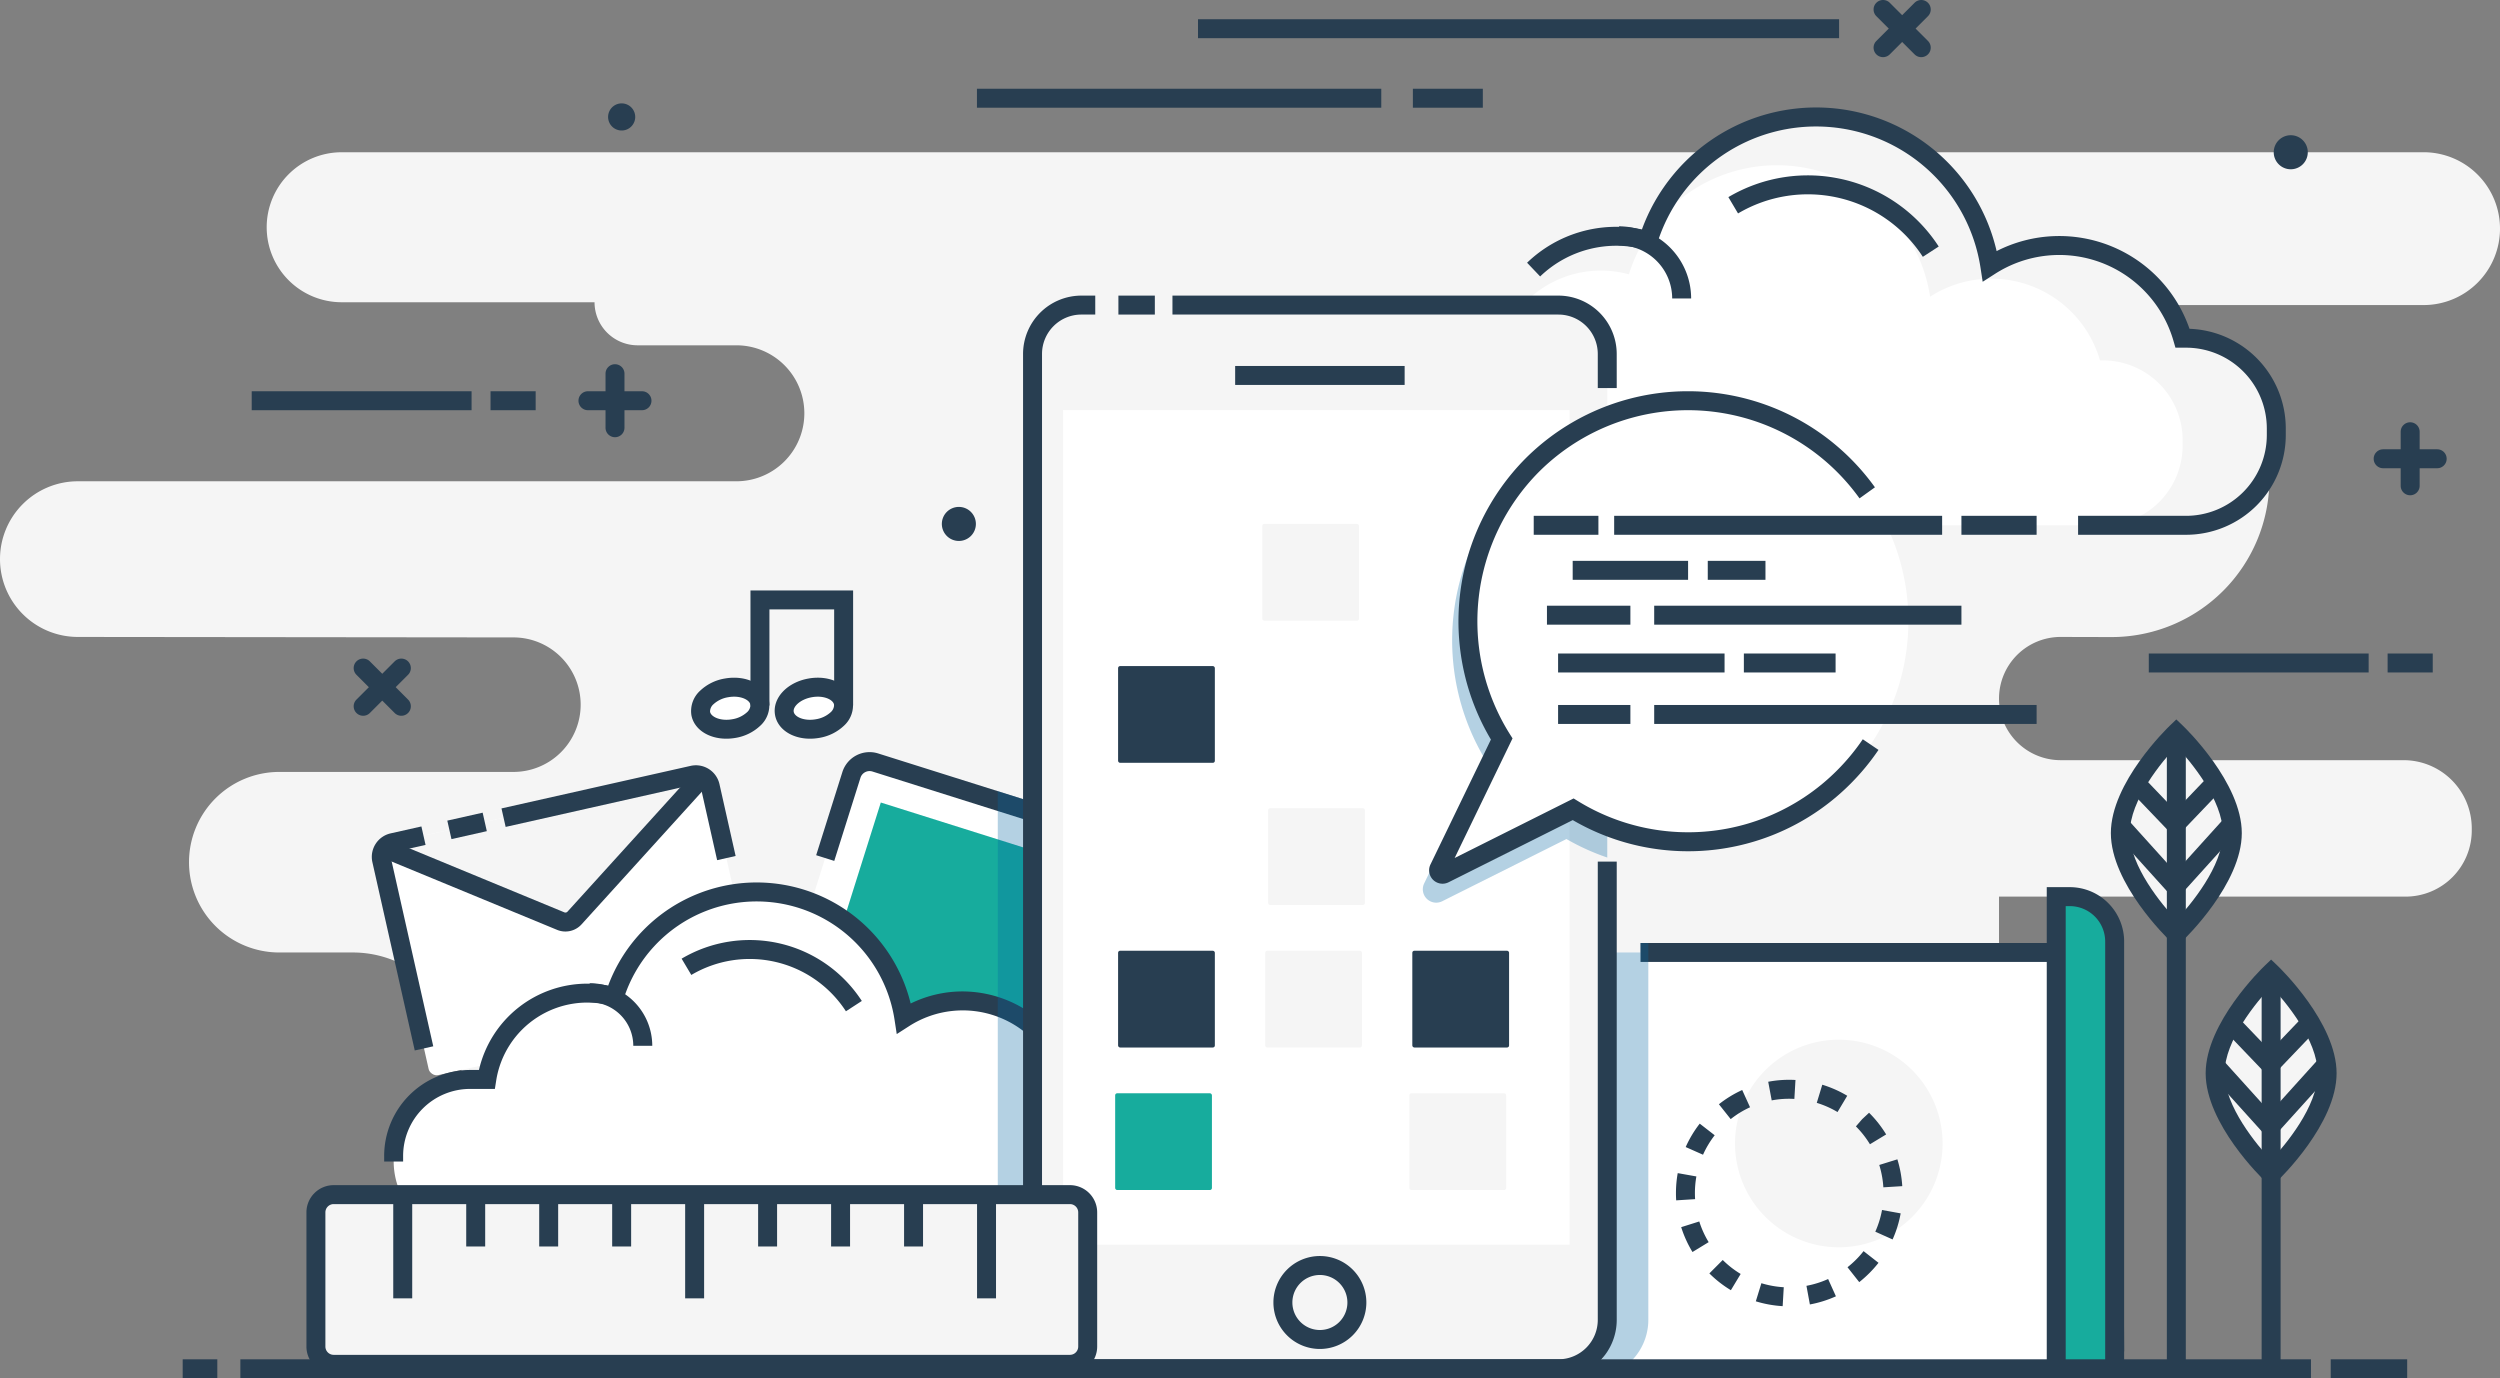 <svg id="Group_1169" data-name="Group 1169" xmlns="http://www.w3.org/2000/svg" width="488" height="269.037" viewBox="0 0 488 269.037">
  <rect x="0" y="0" width="488" height="269.037" fill="#808080" stroke="none"/>
  <g id="Apps_DEvelopment" data-name="Apps DEvelopment">
    <g id="Group_668" data-name="Group 668">
      <g id="Group_544" data-name="Group 544" transform="translate(0 29.72)">
        <path id="Path_125" data-name="Path 125" d="M853.238,325.239h-179.7a14.639,14.639,0,0,0-14.64,14.638h0a14.641,14.641,0,0,0,14.64,14.64h49.357a8.406,8.406,0,0,0,8.406,8.406h19.276a13.27,13.27,0,0,1,13.271,13.271h0a13.27,13.27,0,0,1-13.271,13.271H622.033a15.192,15.192,0,0,0-15.193,15.191h0a15.192,15.192,0,0,0,15.166,15.193l85.067.094a13.127,13.127,0,0,1,13.113,13.126h0A13.129,13.129,0,0,1,707.058,446.2h-45.7a17.623,17.623,0,0,0-17.623,17.623h0a17.623,17.623,0,0,0,17.623,17.621h14.364a21.191,21.191,0,0,1,21.191,21.191v60.074H997.047V470.538l79.365,0a12.917,12.917,0,0,0,12.916-12.918v-.333a13.318,13.318,0,0,0-13.3-13.382h-66.96a12.021,12.021,0,0,1-12.02-12.028h0a12.033,12.033,0,0,1,12.062-12.028l9.824.025a30.808,30.808,0,0,0,30.89-30.811v-5.04H965.938a14.477,14.477,0,0,1-14.478-14.478h0a14.477,14.477,0,0,1,14.478-14.478h113.988a14.915,14.915,0,0,0,14.914-14.917h0a14.914,14.914,0,0,0-14.914-14.914Z" transform="translate(-606.84 -325.239)" fill="#f5f5f5"/>
      </g>
      <g id="Group_566" data-name="Group 566" transform="translate(72.574 115.26)">
        <g id="Group_548" data-name="Group 548" transform="translate(76.454 31.55)">
          <g id="Group_545" data-name="Group 545" transform="translate(0 0.912)">
            <rect id="Rectangle_9827" data-name="Rectangle 9827" width="60.816" height="60.816" rx="1.064" transform="translate(18.283 0) rotate(17.495)" fill="#fff"/>
          </g>
          <g id="Group_546" data-name="Group 546" transform="translate(10.042 9.841)">
            <rect id="Rectangle_9828" data-name="Rectangle 9828" width="45.44" height="42.787" transform="translate(12.863 0) rotate(17.495)" fill="#17ac9d"/>
          </g>
          <g id="Group_547" data-name="Group 547" transform="translate(10.285)">
            <path id="Path_126" data-name="Path 126" d="M727.159,430.58l-3.531-1.113,10.9-34.588a1.869,1.869,0,0,0-1.219-2.341L682.4,376.488a1.866,1.866,0,0,0-2.339,1.221l-5.115,16.227-3.531-1.113,5.115-16.227a5.568,5.568,0,0,1,6.982-3.637l50.918,16.049a5.575,5.575,0,0,1,3.634,6.982Z" transform="translate(-671.412 -372.697)" fill="#283e51"/>
          </g>
        </g>
        <g id="Group_555" data-name="Group 555" transform="translate(0 34.122)">
          <g id="Group_549" data-name="Group 549" transform="translate(1.295 1.296)">
            <rect id="Rectangle_9829" data-name="Rectangle 9829" width="65.739" height="46.23" rx="1.556" transform="translate(0 14.428) rotate(-12.678)" fill="#fff"/>
          </g>
          <g id="Group_550" data-name="Group 550" transform="translate(1.296 1.295)">
            <path id="Path_127" data-name="Path 127" d="M700.916,374.265l-25.869,28.523a2.381,2.381,0,0,1-2.675.6l-35.592-14.7Z" transform="translate(-636.781 -374.265)" fill="#f5f5f5"/>
          </g>
          <g id="Group_551" data-name="Group 551" transform="translate(1.269 0.96)">
            <path id="Path_128" data-name="Path 128" d="M673.292,405.618a4.22,4.22,0,0,1-1.609-.318L636.77,390.886l1.414-3.422,34.911,14.416a.546.546,0,0,0,.6-.133l25.047-27.618,2.741,2.484-25.045,27.618A4.244,4.244,0,0,1,673.292,405.618Z" transform="translate(-636.77 -374.129)" fill="#283e51"/>
          </g>
          <g id="Group_552" data-name="Group 552" transform="translate(0 11.941)">
            <path id="Path_129" data-name="Path 129" d="M644.64,422.306l-8.27-36.754a4.71,4.71,0,0,1,3.558-5.62l6.01-1.352.812,3.61-6.01,1.352a1,1,0,0,0-.757,1.2l8.27,36.754Z" transform="translate(-636.255 -378.58)" fill="#283e51"/>
          </g>
          <g id="Group_553" data-name="Group 553" transform="translate(25.317)">
            <path id="Path_130" data-name="Path 130" d="M688.61,392.261l-3.158-14.036a1.019,1.019,0,0,0-1.2-.76l-36.924,8.307-.812-3.61,36.927-8.307a4.712,4.712,0,0,1,5.62,3.555l3.156,14.036Z" transform="translate(-646.517 -373.74)" fill="#283e51"/>
          </g>
          <g id="Group_554" data-name="Group 554" transform="translate(14.739 9.252)">
            <rect id="Rectangle_9830" data-name="Rectangle 9830" width="7.073" height="3.699" transform="translate(0 1.552) rotate(-12.678)" fill="#283e51"/>
          </g>
        </g>
        <g id="Group_556" data-name="Group 556" transform="translate(4.272 58.851)">
          <path id="Path_131" data-name="Path 131" d="M770.047,420.364h-.585a21.224,21.224,0,0,0-31.874-11.959,29.081,29.081,0,0,0-56.514-4.184,19.892,19.892,0,0,0-24.909,16.143h-3.254a14.966,14.966,0,0,0-14.924,14.922v1.1a14.966,14.966,0,0,0,14.924,14.922H770.047a14.965,14.965,0,0,0,14.922-14.922v-1.1A14.965,14.965,0,0,0,770.047,420.364Z" transform="translate(-637.987 -383.763)" fill="#fff"/>
        </g>
        <g id="Group_557" data-name="Group 557" transform="translate(2.421 57)">
          <path id="Path_132" data-name="Path 132" d="M787.917,437.487h-3.7v-1.1a13.086,13.086,0,0,0-13.069-13.074h-1.976l-.385-1.335a19.376,19.376,0,0,0-29.1-10.913l-2.4,1.54-.432-2.815a27.231,27.231,0,0,0-52.919-3.918l-.526,1.7-1.722-.464a18.007,18.007,0,0,0-22.6,14.643l-.247,1.559h-4.836a13.088,13.088,0,0,0-13.074,13.074v1.1h-3.7v-1.1a16.794,16.794,0,0,1,16.775-16.775h1.729a21.707,21.707,0,0,1,21.243-16.846,21.329,21.329,0,0,1,3.98.382,30.933,30.933,0,0,1,59.045,3.494,22.977,22.977,0,0,1,10.145-2.359,23.227,23.227,0,0,1,21.758,15.346,16.8,16.8,0,0,1,16,16.757Z" transform="translate(-637.237 -383.013)" fill="#283e51"/>
        </g>
        <g id="Group_558" data-name="Group 558" transform="translate(60.48 68.233)">
          <path id="Path_133" data-name="Path 133" d="M692.84,401.476a22.385,22.385,0,0,0-30.181-7.091l-1.89-3.18a26.08,26.08,0,0,1,35.173,8.255Z" transform="translate(-660.769 -387.566)" fill="#283e51"/>
        </g>
        <g id="Group_559" data-name="Group 559" transform="translate(42.541 76.666)">
          <path id="Path_134" data-name="Path 134" d="M665.706,403.192H662a8.517,8.517,0,0,0-8.507-8.507v-3.7A12.223,12.223,0,0,1,665.706,403.192Z" transform="translate(-653.498 -390.984)" fill="#283e51"/>
        </g>
        <g id="Group_565" data-name="Group 565" transform="translate(62.311)">
          <g id="Group_560" data-name="Group 560" transform="translate(1.848 18.879)">
            <path id="Path_135" data-name="Path 135" d="M673.828,370.666c.38,2.2-1.892,4.426-5.075,4.974s-6.069-.785-6.452-2.98,1.892-4.424,5.075-4.974S673.446,368.47,673.828,370.666Z" transform="translate(-662.26 -367.562)" fill="#fff"/>
          </g>
          <g id="Group_561" data-name="Group 561" transform="translate(0 17.027)">
            <path id="Path_136" data-name="Path 136" d="M668.407,378.717c-3.491,0-6.343-1.848-6.827-4.638a5.377,5.377,0,0,1,1.727-4.742,9.178,9.178,0,0,1,4.855-2.373c4.256-.73,8.023,1.239,8.586,4.488h0a5.378,5.378,0,0,1-1.727,4.742,9.2,9.2,0,0,1-4.856,2.373A10.305,10.305,0,0,1,668.407,378.717Zm1.5-8.2a6.517,6.517,0,0,0-1.11.1,5.548,5.548,0,0,0-2.892,1.367,1.906,1.906,0,0,0-.676,1.471c.178,1.016,2.06,1.87,4.313,1.47a5.544,5.544,0,0,0,2.892-1.364,1.905,1.905,0,0,0,.676-1.47h0C672.956,371.239,671.636,370.514,669.9,370.514Z" transform="translate(-661.511 -366.811)" fill="#283e51"/>
          </g>
          <g id="Group_562" data-name="Group 562" transform="translate(18.184 18.879)">
            <path id="Path_137" data-name="Path 137" d="M680.449,370.666c.38,2.2-1.892,4.426-5.078,4.974s-6.069-.785-6.449-2.98,1.892-4.424,5.077-4.974S680.069,368.47,680.449,370.666Z" transform="translate(-668.881 -367.562)" fill="#fff"/>
          </g>
          <g id="Group_563" data-name="Group 563" transform="translate(16.332 17.026)">
            <path id="Path_138" data-name="Path 138" d="M675.027,378.718c-3.491,0-6.343-1.848-6.827-4.638-.56-3.259,2.332-6.38,6.585-7.115s8.026,1.239,8.588,4.488a5.386,5.386,0,0,1-1.73,4.742,9.2,9.2,0,0,1-4.855,2.373A10.332,10.332,0,0,1,675.027,378.718Zm1.5-8.2a6.526,6.526,0,0,0-1.113.1c-2.255.39-3.743,1.821-3.568,2.84s2.053,1.868,4.313,1.468a5.572,5.572,0,0,0,2.894-1.364,1.912,1.912,0,0,0,.674-1.47h0C679.579,371.24,678.259,370.515,676.527,370.515Z" transform="translate(-668.131 -366.811)" fill="#283e51"/>
          </g>
          <g id="Group_564" data-name="Group 564" transform="translate(11.606)">
            <path id="Path_139" data-name="Path 139" d="M686.252,382.372h-3.7V363.611H669.916v18.762h-3.7V359.91h20.036Z" transform="translate(-666.215 -359.91)" fill="#283e51"/>
          </g>
        </g>
      </g>
      <g id="Group_573" data-name="Group 573" transform="translate(299.142 173.171)">
        <g id="Group_567" data-name="Group 567" transform="translate(0 12.751)">
          <path id="Path_140" data-name="Path 140" d="M841.727,469.734l-.4-71.409c0-5.4-4.92-9.775-10.989-9.775H728.087l.4,81.265Z" transform="translate(-728.087 -388.55)" fill="#fff"/>
        </g>
        <g id="Group_568" data-name="Group 568" transform="translate(21.087 10.903)">
          <path id="Path_141" data-name="Path 141" d="M827.336,467.532l-.4-66.881A9.151,9.151,0,0,0,817.8,391.5H736.634v-3.7H817.8a12.853,12.853,0,0,1,12.839,12.837l.4,66.869Z" transform="translate(-736.634 -387.801)" fill="#283e51"/>
        </g>
        <g id="Group_569" data-name="Group 569" transform="translate(102.232 1.848)">
          <path id="Path_142" data-name="Path 142" d="M769.523,476.3h11.408V392.026c0-4.36-3.92-7.9-8.756-7.9h-2.652Z" transform="translate(-769.523 -384.131)" fill="#17ac9d"/>
        </g>
        <g id="Group_570" data-name="Group 570" transform="translate(100.381)">
          <path id="Path_143" data-name="Path 143" d="M783.882,477.4h-3.7V393.986a6.911,6.911,0,0,0-6.906-6.9h-.8V477.4h-3.7V383.382h4.5a10.616,10.616,0,0,1,10.607,10.6Z" transform="translate(-768.773 -383.382)" fill="#283e51"/>
        </g>
        <g id="Group_571" data-name="Group 571" transform="translate(39.534 29.779)">
          <path id="Path_144" data-name="Path 144" d="M778.694,401.386a20.259,20.259,0,1,1-28.649,0A20.259,20.259,0,0,1,778.694,401.386Z" transform="translate(-744.111 -395.452)" fill="#f5f5f5"/>
        </g>
        <g id="Group_572" data-name="Group 572" transform="translate(28.005 37.604)">
          <path id="Path_145" data-name="Path 145" d="M760.266,442.81a22.293,22.293,0,0,1-5.24-.945l1.088-3.535a18.514,18.514,0,0,0,4.367.785Zm5.314-.333-.671-3.637a18.492,18.492,0,0,0,4.231-1.327l1.522,3.375A22.11,22.11,0,0,1,765.581,442.477Zm-15.42-2.783a22.065,22.065,0,0,1-4.2-3.276l2.61-2.62a18.4,18.4,0,0,0,3.5,2.726Zm25.055-1.574-2.292-2.906a18.629,18.629,0,0,0,1.643-1.463,17.974,17.974,0,0,0,1.493-1.683l2.916,2.28a22.307,22.307,0,0,1-1.8,2.026A23.329,23.329,0,0,1,775.215,438.12Zm-32.55-5.879a22.081,22.081,0,0,1-2.206-4.851l3.531-1.113a18.283,18.283,0,0,0,1.833,4.036Zm39.061-2.452-3.378-1.515a18.363,18.363,0,0,0,1.313-4.234l3.639.659A22.02,22.02,0,0,1,781.726,429.788Zm-42.244-7.631c-.03-.476-.047-.95-.044-1.426a22.088,22.088,0,0,1,.345-3.891l3.642.649a18.55,18.55,0,0,0-.286,3.247c0,.4.012.792.037,1.184Zm40.44-2.544a18.576,18.576,0,0,0-.8-4.365l3.535-1.1a22.326,22.326,0,0,1,.957,5.235Zm-35.2-6.363-3.383-1.5a21.963,21.963,0,0,1,2.741-4.569L747,409.451A18.374,18.374,0,0,0,744.723,413.25Zm32.582-2.043a18.6,18.6,0,0,0-2.739-3.489l1.214-1.4,1.335-1.283-1.335,1.283,1.354-1.263a22.225,22.225,0,0,1,3.336,4.234Zm-27.181-4.91-2.3-2.9a22.055,22.055,0,0,1,4.545-2.781l1.532,3.37A18.257,18.257,0,0,0,750.123,406.3Zm20.853-1.377a18.257,18.257,0,0,0-4.051-1.794L768,399.584a21.968,21.968,0,0,1,4.873,2.159Zm-12.847-2.275-.683-3.639a21.95,21.95,0,0,1,5.322-.348l-.217,3.7A17.9,17.9,0,0,0,758.13,402.646Z" transform="translate(-739.438 -398.623)" fill="#283e51"/>
        </g>
      </g>
      <g id="Group_580" data-name="Group 580" transform="translate(269.025 20.978)">
        <g id="Group_574" data-name="Group 574" transform="translate(1.853 1.85)">
          <path id="Path_146" data-name="Path 146" d="M872.477,365.639h-.688a25.051,25.051,0,0,0-37.618-14.113,34.32,34.32,0,0,0-66.694-4.939,23.481,23.481,0,0,0-29.4,19.052H734.24a17.66,17.66,0,0,0-17.608,17.608v1.3a17.662,17.662,0,0,0,17.608,17.611H872.477a17.662,17.662,0,0,0,17.611-17.611v-1.3A17.66,17.66,0,0,0,872.477,365.639Z" transform="translate(-716.631 -322.446)" fill="#f5f5f5"/>
        </g>
        <g id="Group_575" data-name="Group 575" transform="translate(4.115 11.29)">
          <path id="Path_147" data-name="Path 147" d="M854.935,364.351h-.607a22.081,22.081,0,0,0-33.159-12.44,30.255,30.255,0,0,0-58.8-4.355,20.689,20.689,0,0,0-25.913,16.794h-3.388a15.568,15.568,0,0,0-15.524,15.524v1.142a15.57,15.57,0,0,0,15.524,15.526H854.935a15.57,15.57,0,0,0,15.524-15.526v-1.142A15.568,15.568,0,0,0,854.935,364.351Z" transform="translate(-717.548 -326.272)" fill="#fff"/>
        </g>
        <g id="Group_576" data-name="Group 576" transform="translate(68.354 13.254)">
          <path id="Path_148" data-name="Path 148" d="M781.543,342.969a26.747,26.747,0,0,0-36.071-8.47l-1.887-3.185a30.447,30.447,0,0,1,41.059,9.642Z" transform="translate(-743.585 -327.068)" fill="#283e51"/>
        </g>
        <g id="Group_577" data-name="Group 577" transform="translate(0 43.193)">
          <path id="Path_149" data-name="Path 149" d="M798.914,379.421H735.341A19.483,19.483,0,0,1,715.88,359.96v-1.3A19.483,19.483,0,0,1,735.341,339.2v3.7a15.778,15.778,0,0,0-15.76,15.761v1.3a15.779,15.779,0,0,0,15.76,15.761h63.573Z" transform="translate(-715.88 -339.203)" fill="#283e51"/>
        </g>
        <g id="Group_578" data-name="Group 578" transform="translate(29.069)">
          <path id="Path_150" data-name="Path 150" d="M856.293,405.108H835.21v-3.7h21.082a15.777,15.777,0,0,0,15.758-15.761v-1.3a15.776,15.776,0,0,0-15.758-15.761h-2.077l-.387-1.335a23.2,23.2,0,0,0-34.84-13.071l-2.4,1.54-.434-2.815a32.475,32.475,0,0,0-63.1-4.67l-.528,1.7-1.72-.461a21.431,21.431,0,0,0-20.6,5.208l-2.551-2.679a25.051,25.051,0,0,1,22.417-6.5,36.226,36.226,0,0,1,2.42-5.282,36.6,36.6,0,0,1,3.908-5.645,36.164,36.164,0,0,1,62.909,15.156A26.9,26.9,0,0,1,856.959,364.9a19.481,19.481,0,0,1,18.793,19.449v1.3A19.481,19.481,0,0,1,856.293,405.108Z" transform="translate(-727.662 -321.696)" fill="#283e51"/>
        </g>
        <g id="Group_579" data-name="Group 579" transform="translate(47.013 23.207)">
          <path id="Path_151" data-name="Path 151" d="M749.008,345.175h-3.7A10.384,10.384,0,0,0,734.935,334.8v-3.7A14.089,14.089,0,0,1,749.008,345.175Z" transform="translate(-734.935 -331.102)" fill="#283e51"/>
        </g>
      </g>
      <g id="Group_583" data-name="Group 583" transform="translate(463.343 82.429)">
        <g id="Group_581" data-name="Group 581" transform="translate(0 5.272)">
          <path id="Path_152" data-name="Path 152" d="M807.035,352.441H796.49a1.85,1.85,0,0,1,0-3.7h10.545a1.85,1.85,0,0,1,0,3.7Z" transform="translate(-794.64 -348.74)" fill="#283e51"/>
        </g>
        <g id="Group_582" data-name="Group 582" transform="translate(5.272)">
          <path id="Path_153" data-name="Path 153" d="M798.627,360.851a1.851,1.851,0,0,1-1.85-1.85V348.453a1.85,1.85,0,1,1,3.7,0V359A1.851,1.851,0,0,1,798.627,360.851Z" transform="translate(-796.777 -346.603)" fill="#283e51"/>
        </g>
      </g>
      <g id="Group_586" data-name="Group 586" transform="translate(112.919 71.097)">
        <g id="Group_584" data-name="Group 584" transform="translate(0 5.275)">
          <path id="Path_154" data-name="Path 154" d="M665.006,347.849H654.458a1.85,1.85,0,1,1,0-3.7h10.547a1.85,1.85,0,1,1,0,3.7Z" transform="translate(-652.608 -344.148)" fill="#283e51"/>
        </g>
        <g id="Group_585" data-name="Group 585" transform="translate(5.275)">
          <path id="Path_155" data-name="Path 155" d="M656.6,356.258a1.85,1.85,0,0,1-1.85-1.85V343.86a1.85,1.85,0,0,1,3.7,0v10.547A1.851,1.851,0,0,1,656.6,356.258Z" transform="translate(-654.746 -342.01)" fill="#283e51"/>
        </g>
      </g>
      <g id="Group_589" data-name="Group 589" transform="translate(365.723)">
        <g id="Group_587" data-name="Group 587">
          <path id="Path_156" data-name="Path 156" d="M756.925,324.349a1.852,1.852,0,0,1-1.31-3.16l7.458-7.453a1.849,1.849,0,0,1,2.615,2.615l-7.456,7.456A1.851,1.851,0,0,1,756.925,324.349Z" transform="translate(-755.073 -313.193)" fill="#283e51"/>
        </g>
        <g id="Group_588" data-name="Group 588">
          <path id="Path_157" data-name="Path 157" d="M764.381,324.349a1.846,1.846,0,0,1-1.308-.543l-7.458-7.456a1.85,1.85,0,0,1,2.618-2.615l7.456,7.453a1.852,1.852,0,0,1-1.308,3.16Z" transform="translate(-755.073 -313.193)" fill="#283e51"/>
        </g>
      </g>
      <g id="Group_592" data-name="Group 592" transform="translate(69.038 128.559)">
        <g id="Group_590" data-name="Group 590">
          <path id="Path_158" data-name="Path 158" d="M636.674,376.459a1.85,1.85,0,0,1-1.31-3.158l7.458-7.458a1.85,1.85,0,0,1,2.615,2.618l-7.456,7.456A1.84,1.84,0,0,1,636.674,376.459Z" transform="translate(-634.822 -365.3)" fill="#283e51"/>
        </g>
        <g id="Group_591" data-name="Group 591">
          <path id="Path_159" data-name="Path 159" d="M644.13,376.459a1.836,1.836,0,0,1-1.308-.543l-7.458-7.456a1.851,1.851,0,0,1,2.618-2.618l7.456,7.458a1.85,1.85,0,0,1-1.308,3.158Z" transform="translate(-634.822 -365.3)" fill="#283e51"/>
        </g>
      </g>
      <g id="Group_593" data-name="Group 593" transform="translate(190.698 17.323)">
        <rect id="Rectangle_9831" data-name="Rectangle 9831" width="78.928" height="3.701" fill="#283e51"/>
      </g>
      <g id="Group_594" data-name="Group 594" transform="translate(233.851 3.753)">
        <rect id="Rectangle_9832" data-name="Rectangle 9832" width="125.138" height="3.701" fill="#283e51"/>
      </g>
      <g id="Group_595" data-name="Group 595" transform="translate(275.794 17.323)">
        <rect id="Rectangle_9833" data-name="Rectangle 9833" width="13.653" height="3.701" fill="#283e51"/>
      </g>
      <g id="Group_596" data-name="Group 596" transform="translate(419.442 127.565)">
        <rect id="Rectangle_9834" data-name="Rectangle 9834" width="42.918" height="3.701" fill="#283e51"/>
      </g>
      <g id="Group_597" data-name="Group 597" transform="translate(466.061 127.565)">
        <rect id="Rectangle_9835" data-name="Rectangle 9835" width="8.809" height="3.701" fill="#283e51"/>
      </g>
      <g id="Group_598" data-name="Group 598" transform="translate(49.133 76.372)">
        <rect id="Rectangle_9836" data-name="Rectangle 9836" width="42.918" height="3.701" fill="#283e51"/>
      </g>
      <g id="Group_599" data-name="Group 599" transform="translate(95.752 76.372)">
        <rect id="Rectangle_9837" data-name="Rectangle 9837" width="8.81" height="3.701" fill="#283e51"/>
      </g>
      <g id="Group_600" data-name="Group 600" transform="translate(118.7 20.181)">
        <path id="Path_160" data-name="Path 160" d="M660.246,324.02a2.647,2.647,0,1,1-2.647-2.647A2.647,2.647,0,0,1,660.246,324.02Z" transform="translate(-654.951 -321.373)" fill="#283e51"/>
      </g>
      <g id="Group_601" data-name="Group 601" transform="translate(183.849 98.95)">
        <path id="Path_161" data-name="Path 161" d="M688,356.62a3.322,3.322,0,1,1-3.323-3.321A3.323,3.323,0,0,1,688,356.62Z" transform="translate(-681.357 -353.299)" fill="#283e51"/>
      </g>
      <g id="Group_602" data-name="Group 602" transform="translate(443.832 26.396)">
        <path id="Path_162" data-name="Path 162" d="M793.379,327.215a3.323,3.323,0,1,1-3.323-3.323A3.323,3.323,0,0,1,793.379,327.215Z" transform="translate(-786.732 -323.892)" fill="#283e51"/>
      </g>
      <g id="Group_603" data-name="Group 603" transform="translate(194.767 154.435)" opacity="0.3">
        <path id="Path_163" data-name="Path 163" d="M713.343,384.475l-27.561-8.687v87.218h14.14a14.966,14.966,0,0,0,14.922-14.919h1.848v-1.1a16.788,16.788,0,0,0-13.95-16.52l1.569-4.979,1.764.557,10.9-34.588A5.575,5.575,0,0,0,713.343,384.475Z" transform="translate(-685.782 -375.788)" fill="#0565a2"/>
      </g>
      <g id="Group_604" data-name="Group 604" transform="translate(299.14 184.073)" opacity="0.3">
        <path id="Path_164" data-name="Path 164" d="M750.7,461.381V387.8h-1.525v1.848h-21.09l.4,81.265,17.034-.012A11.367,11.367,0,0,0,750.7,461.381Z" transform="translate(-728.086 -387.801)" fill="#0565a2"/>
      </g>
      <g id="Group_620" data-name="Group 620" transform="translate(199.701 57.702)">
        <g id="Group_605" data-name="Group 605" transform="translate(1.851 1.85)">
          <rect id="Rectangle_9838" data-name="Rectangle 9838" width="112.185" height="207.634" rx="4.915" fill="#f5f5f5"/>
        </g>
        <g id="Group_606" data-name="Group 606" transform="translate(18.612)">
          <rect id="Rectangle_9839" data-name="Rectangle 9839" width="7.111" height="3.701" fill="#283e51"/>
        </g>
        <g id="Group_607" data-name="Group 607" transform="translate(0 0)">
          <path id="Path_165" data-name="Path 165" d="M792.283,547.915H699.166a11.4,11.4,0,0,1-11.384-11.384V347.965a11.4,11.4,0,0,1,11.384-11.384h2.709v3.7h-2.709a7.692,7.692,0,0,0-7.683,7.683V536.531a7.692,7.692,0,0,0,7.683,7.683h93.118a7.692,7.692,0,0,0,7.683-7.683V447.063h3.7v89.469A11.4,11.4,0,0,1,792.283,547.915Z" transform="translate(-687.782 -336.581)" fill="#283e51"/>
        </g>
        <g id="Group_608" data-name="Group 608" transform="translate(29.165 0)">
          <path id="Path_166" data-name="Path 166" d="M786.323,354.634h-3.7v-6.669a7.692,7.692,0,0,0-7.683-7.683H699.6v-3.7h75.336a11.4,11.4,0,0,1,11.384,11.384Z" transform="translate(-699.603 -336.581)" fill="#283e51"/>
        </g>
        <g id="Group_609" data-name="Group 609" transform="translate(41.402 13.736)">
          <rect id="Rectangle_9840" data-name="Rectangle 9840" width="33.082" height="3.701" fill="#283e51"/>
        </g>
        <g id="Group_610" data-name="Group 610" transform="translate(48.873 187.474)">
          <path id="Path_167" data-name="Path 167" d="M716.661,430.709a9.071,9.071,0,1,1,9.069-9.072A9.082,9.082,0,0,1,716.661,430.709Zm0-14.441a5.37,5.37,0,1,0,5.369,5.369A5.374,5.374,0,0,0,716.661,416.268Z" transform="translate(-707.591 -412.567)" fill="#283e51"/>
        </g>
        <g id="Group_611" data-name="Group 611" transform="translate(7.807 22.349)">
          <rect id="Rectangle_9841" data-name="Rectangle 9841" width="98.874" height="162.909" fill="#fff"/>
        </g>
        <g id="Group_612" data-name="Group 612" transform="translate(17.979 155.704)">
          <rect id="Rectangle_9842" data-name="Rectangle 9842" width="18.888" height="18.888" rx="0.389" fill="#17ac9d"/>
        </g>
        <g id="Group_613" data-name="Group 613" transform="translate(75.413 155.704)">
          <rect id="Rectangle_9843" data-name="Rectangle 9843" width="18.888" height="18.888" rx="0.389" fill="#f5f5f5"/>
        </g>
        <g id="Group_614" data-name="Group 614" transform="translate(18.549 127.883)">
          <rect id="Rectangle_9844" data-name="Rectangle 9844" width="18.889" height="18.888" rx="0.389" fill="#283e51"/>
        </g>
        <g id="Group_615" data-name="Group 615" transform="translate(47.266 127.883)">
          <rect id="Rectangle_9845" data-name="Rectangle 9845" width="18.888" height="18.888" rx="0.389" fill="#f5f5f5"/>
        </g>
        <g id="Group_616" data-name="Group 616" transform="translate(75.983 127.883)">
          <rect id="Rectangle_9846" data-name="Rectangle 9846" width="18.888" height="18.888" rx="0.389" fill="#283e51"/>
        </g>
        <g id="Group_617" data-name="Group 617" transform="translate(47.836 100.062)">
          <rect id="Rectangle_9847" data-name="Rectangle 9847" width="18.888" height="18.888" rx="0.389" fill="#f5f5f5"/>
        </g>
        <g id="Group_618" data-name="Group 618" transform="translate(18.549 72.315)">
          <rect id="Rectangle_9848" data-name="Rectangle 9848" width="18.889" height="18.888" rx="0.389" fill="#283e51"/>
        </g>
        <g id="Group_619" data-name="Group 619" transform="translate(46.696 44.568)">
          <rect id="Rectangle_9849" data-name="Rectangle 9849" width="18.888" height="18.888" rx="0.389" fill="#f5f5f5"/>
        </g>
      </g>
      <g id="Group_624" data-name="Group 624" transform="translate(35.661 265.336)">
        <g id="Group_621" data-name="Group 621" transform="translate(11.257)">
          <rect id="Rectangle_9850" data-name="Rectangle 9850" width="404.183" height="3.701" fill="#283e51"/>
        </g>
        <g id="Group_622" data-name="Group 622">
          <rect id="Rectangle_9851" data-name="Rectangle 9851" width="6.758" height="3.701" fill="#283e51"/>
        </g>
        <g id="Group_623" data-name="Group 623" transform="translate(419.295)">
          <rect id="Rectangle_9852" data-name="Rectangle 9852" width="14.925" height="3.701" fill="#283e51"/>
        </g>
      </g>
      <g id="Group_625" data-name="Group 625" transform="translate(277.729 82.513)" opacity="0.3">
        <path id="Path_168" data-name="Path 168" d="M738.206,357.34a45.17,45.17,0,0,0-6.731,54.846l-11.8,24.384a2.615,2.615,0,0,0,3.523,3.479l24.25-12.144a45.1,45.1,0,0,0,7.972,3.614V346.637A44.7,44.7,0,0,0,738.206,357.34Z" transform="translate(-719.408 -346.637)" fill="#0565a2"/>
      </g>
      <g id="Group_639" data-name="Group 639" transform="translate(278.963 76.37)">
        <g id="Group_626" data-name="Group 626" transform="translate(1.847 1.852)">
          <path id="Path_169" data-name="Path 169" d="M799.763,418.347a43.026,43.026,0,1,0-66.78-7.419l-12.247,25.3a.766.766,0,0,0,1.034,1.016l25.156-12.6A43.033,43.033,0,0,0,799.763,418.347Z" transform="translate(-720.657 -344.898)" fill="#fff"/>
        </g>
        <g id="Group_627" data-name="Group 627">
          <path id="Path_170" data-name="Path 170" d="M722.526,440.277a2.615,2.615,0,0,1-2.354-3.755l11.8-24.384a45.17,45.17,0,0,1,6.73-54.846,44.872,44.872,0,0,1,63.464,0,45.378,45.378,0,0,1,4.767,5.608l-3.008,2.159a41.759,41.759,0,0,0-4.374-5.149,41.17,41.17,0,0,0-58.231,0,41.427,41.427,0,0,0-5.677,51.131l.55.868-11.3,23.352,23.222-11.628.876.538a41.036,41.036,0,0,0,50.565-6.03,41.622,41.622,0,0,0,5.006-6.059l3.064,2.077a45.34,45.34,0,0,1-5.453,6.6,44.721,44.721,0,0,1-54.227,7.1L723.7,440A2.625,2.625,0,0,1,722.526,440.277Z" transform="translate(-719.908 -344.147)" fill="#283e51"/>
        </g>
        <g id="Group_628" data-name="Group 628" transform="translate(20.42 24.318)">
          <rect id="Rectangle_9853" data-name="Rectangle 9853" width="12.627" height="3.701" fill="#283e51"/>
        </g>
        <g id="Group_629" data-name="Group 629" transform="translate(36.122 24.318)">
          <rect id="Rectangle_9854" data-name="Rectangle 9854" width="64.019" height="3.701" fill="#283e51"/>
        </g>
        <g id="Group_630" data-name="Group 630" transform="translate(28.025 33.108)">
          <rect id="Rectangle_9855" data-name="Rectangle 9855" width="22.527" height="3.701" fill="#283e51"/>
        </g>
        <g id="Group_631" data-name="Group 631" transform="translate(23.002 41.864)">
          <rect id="Rectangle_9856" data-name="Rectangle 9856" width="16.287" height="3.701" fill="#283e51"/>
        </g>
        <g id="Group_632" data-name="Group 632" transform="translate(43.936 41.864)">
          <rect id="Rectangle_9857" data-name="Rectangle 9857" width="59.972" height="3.701" fill="#283e51"/>
        </g>
        <g id="Group_633" data-name="Group 633" transform="translate(25.176 51.195)">
          <rect id="Rectangle_9858" data-name="Rectangle 9858" width="32.495" height="3.701" fill="#283e51"/>
        </g>
        <g id="Group_634" data-name="Group 634" transform="translate(25.176 61.242)">
          <rect id="Rectangle_9859" data-name="Rectangle 9859" width="14.113" height="3.701" fill="#283e51"/>
        </g>
        <g id="Group_635" data-name="Group 635" transform="translate(43.936 61.242)">
          <rect id="Rectangle_9860" data-name="Rectangle 9860" width="74.648" height="3.701" fill="#283e51"/>
        </g>
        <g id="Group_636" data-name="Group 636" transform="translate(61.439 51.195)">
          <rect id="Rectangle_9861" data-name="Rectangle 9861" width="17.905" height="3.701" fill="#283e51"/>
        </g>
        <g id="Group_637" data-name="Group 637" transform="translate(54.393 33.108)">
          <rect id="Rectangle_9862" data-name="Rectangle 9862" width="11.264" height="3.701" fill="#283e51"/>
        </g>
        <g id="Group_638" data-name="Group 638" transform="translate(103.907 24.318)">
          <rect id="Rectangle_9863" data-name="Rectangle 9863" width="14.676" height="3.701" fill="#283e51"/>
        </g>
      </g>
      <g id="Group_651" data-name="Group 651" transform="translate(59.818 231.34)">
        <g id="Group_640" data-name="Group 640" transform="translate(1.851 1.85)">
          <rect id="Rectangle_9864" data-name="Rectangle 9864" width="33.124" height="150.65" rx="1.405" transform="translate(150.65 0) rotate(90)" fill="#f5f5f5"/>
        </g>
        <g id="Group_641" data-name="Group 641">
          <path id="Path_171" data-name="Path 171" d="M780.12,443.785H636.4a5.324,5.324,0,0,1-5.317-5.319V412.276a5.324,5.324,0,0,1,5.317-5.317H780.12a5.323,5.323,0,0,1,5.317,5.314v26.192A5.324,5.324,0,0,1,780.12,443.785ZM636.4,410.66a1.618,1.618,0,0,0-1.616,1.616v26.189a1.619,1.619,0,0,0,1.616,1.619H780.12a1.619,1.619,0,0,0,1.616-1.619V412.273a1.618,1.618,0,0,0-1.616-1.613Z" transform="translate(-631.085 -406.959)" fill="#283e51"/>
        </g>
        <g id="Group_642" data-name="Group 642" transform="translate(16.945 1.85)">
          <rect id="Rectangle_9865" data-name="Rectangle 9865" width="3.701" height="20.248" fill="#283e51"/>
        </g>
        <g id="Group_643" data-name="Group 643" transform="translate(31.189 1.85)">
          <rect id="Rectangle_9866" data-name="Rectangle 9866" width="3.701" height="10.124" fill="#283e51"/>
        </g>
        <g id="Group_644" data-name="Group 644" transform="translate(45.435 1.85)">
          <rect id="Rectangle_9867" data-name="Rectangle 9867" width="3.701" height="10.124" fill="#283e51"/>
        </g>
        <g id="Group_645" data-name="Group 645" transform="translate(59.679 1.85)">
          <rect id="Rectangle_9868" data-name="Rectangle 9868" width="3.701" height="10.124" fill="#283e51"/>
        </g>
        <g id="Group_646" data-name="Group 646" transform="translate(73.924 1.85)">
          <rect id="Rectangle_9869" data-name="Rectangle 9869" width="3.701" height="20.248" fill="#283e51"/>
        </g>
        <g id="Group_647" data-name="Group 647" transform="translate(88.168 1.85)">
          <rect id="Rectangle_9870" data-name="Rectangle 9870" width="3.701" height="10.124" fill="#283e51"/>
        </g>
        <g id="Group_648" data-name="Group 648" transform="translate(102.413 1.85)">
          <rect id="Rectangle_9871" data-name="Rectangle 9871" width="3.701" height="10.124" fill="#283e51"/>
        </g>
        <g id="Group_649" data-name="Group 649" transform="translate(116.658 1.85)">
          <rect id="Rectangle_9872" data-name="Rectangle 9872" width="3.701" height="10.124" fill="#283e51"/>
        </g>
        <g id="Group_650" data-name="Group 650" transform="translate(130.903 1.85)">
          <rect id="Rectangle_9873" data-name="Rectangle 9873" width="3.701" height="20.248" fill="#283e51"/>
        </g>
      </g>
      <g id="Group_659" data-name="Group 659" transform="translate(412.035 140.433)">
        <g id="Group_652" data-name="Group 652" transform="translate(1.85 2.561)">
          <path id="Path_172" data-name="Path 172" d="M785.526,371.151s10.935,10.461,10.935,19.632-10.935,19.634-10.935,19.634-10.932-10.461-10.932-19.634S785.526,371.151,785.526,371.151Z" transform="translate(-774.594 -371.151)" fill="#f5f5f5"/>
        </g>
        <g id="Group_653" data-name="Group 653">
          <path id="Path_173" data-name="Path 173" d="M786.627,414.5l-1.278-1.224c-.471-.449-11.5-11.122-11.5-20.971s11.033-20.517,11.5-20.969l1.278-1.224,1.28,1.224c.469.451,11.5,11.122,11.5,20.969s-11.036,20.522-11.5,20.971Zm0-39.169c-2.771,2.985-9.082,10.493-9.082,16.974s6.311,13.992,9.082,16.977c2.773-2.985,9.084-10.493,9.084-16.977S789.4,378.316,786.627,375.331Z" transform="translate(-773.844 -370.113)" fill="#283e51"/>
        </g>
        <g id="Group_654" data-name="Group 654" transform="translate(10.933 2.561)">
          <rect id="Rectangle_9874" data-name="Rectangle 9874" width="3.701" height="123.298" fill="#283e51"/>
        </g>
        <g id="Group_655" data-name="Group 655" transform="translate(3.104 10.683)">
          <rect id="Rectangle_9875" data-name="Rectangle 9875" width="3.701" height="12.066" transform="matrix(0.722, -0.691, 0.691, 0.722, 0, 2.559)" fill="#283e51"/>
        </g>
        <g id="Group_656" data-name="Group 656" transform="translate(0.476 19.44)">
          <rect id="Rectangle_9876" data-name="Rectangle 9876" width="3.702" height="15.944" transform="translate(0 2.48) rotate(-42.072)" fill="#283e51"/>
        </g>
        <g id="Group_657" data-name="Group 657" transform="translate(11.109 10.683)">
          <rect id="Rectangle_9877" data-name="Rectangle 9877" width="12.065" height="3.701" transform="matrix(0.691, -0.723, 0.723, 0.691, 0, 8.718)" fill="#283e51"/>
        </g>
        <g id="Group_658" data-name="Group 658" transform="translate(11.32 19.441)">
          <rect id="Rectangle_9878" data-name="Rectangle 9878" width="15.944" height="3.702" transform="translate(0 11.831) rotate(-47.904)" fill="#283e51"/>
        </g>
      </g>
      <g id="Group_667" data-name="Group 667" transform="translate(430.539 187.31)">
        <g id="Group_660" data-name="Group 660" transform="translate(1.85 2.561)">
          <path id="Path_174" data-name="Path 174" d="M793.026,390.151s10.935,10.461,10.935,19.632-10.935,19.634-10.935,19.634-10.932-10.461-10.932-19.634S793.026,390.151,793.026,390.151Z" transform="translate(-782.094 -390.151)" fill="#f5f5f5"/>
        </g>
        <g id="Group_661" data-name="Group 661">
          <path id="Path_175" data-name="Path 175" d="M794.127,433.5l-1.278-1.224c-.471-.449-11.5-11.122-11.5-20.971s11.033-20.517,11.5-20.969l1.278-1.224,1.28,1.224c.469.451,11.5,11.122,11.5,20.969s-11.036,20.522-11.5,20.971Zm0-39.169c-2.771,2.985-9.082,10.493-9.082,16.974s6.311,13.991,9.082,16.977c2.773-2.985,9.084-10.493,9.084-16.977S796.9,397.316,794.127,394.331Z" transform="translate(-781.344 -389.113)" fill="#283e51"/>
        </g>
        <g id="Group_662" data-name="Group 662" transform="translate(10.933 2.561)">
          <rect id="Rectangle_9879" data-name="Rectangle 9879" width="3.701" height="77.315" fill="#283e51"/>
        </g>
        <g id="Group_663" data-name="Group 663" transform="translate(3.104 10.683)">
          <rect id="Rectangle_9880" data-name="Rectangle 9880" width="3.701" height="12.066" transform="matrix(0.722, -0.691, 0.691, 0.722, 0, 2.559)" fill="#283e51"/>
        </g>
        <g id="Group_664" data-name="Group 664" transform="translate(0.476 19.44)">
          <rect id="Rectangle_9881" data-name="Rectangle 9881" width="3.702" height="15.944" transform="translate(0 2.48) rotate(-42.072)" fill="#283e51"/>
        </g>
        <g id="Group_665" data-name="Group 665" transform="translate(11.109 10.683)">
          <rect id="Rectangle_9882" data-name="Rectangle 9882" width="12.065" height="3.701" transform="matrix(0.691, -0.723, 0.723, 0.691, 0, 8.718)" fill="#283e51"/>
        </g>
        <g id="Group_666" data-name="Group 666" transform="translate(11.32 19.441)">
          <rect id="Rectangle_9883" data-name="Rectangle 9883" width="15.944" height="3.702" transform="translate(0 11.831) rotate(-47.904)" fill="#283e51"/>
        </g>
      </g>
    </g>
  </g>
</svg>
